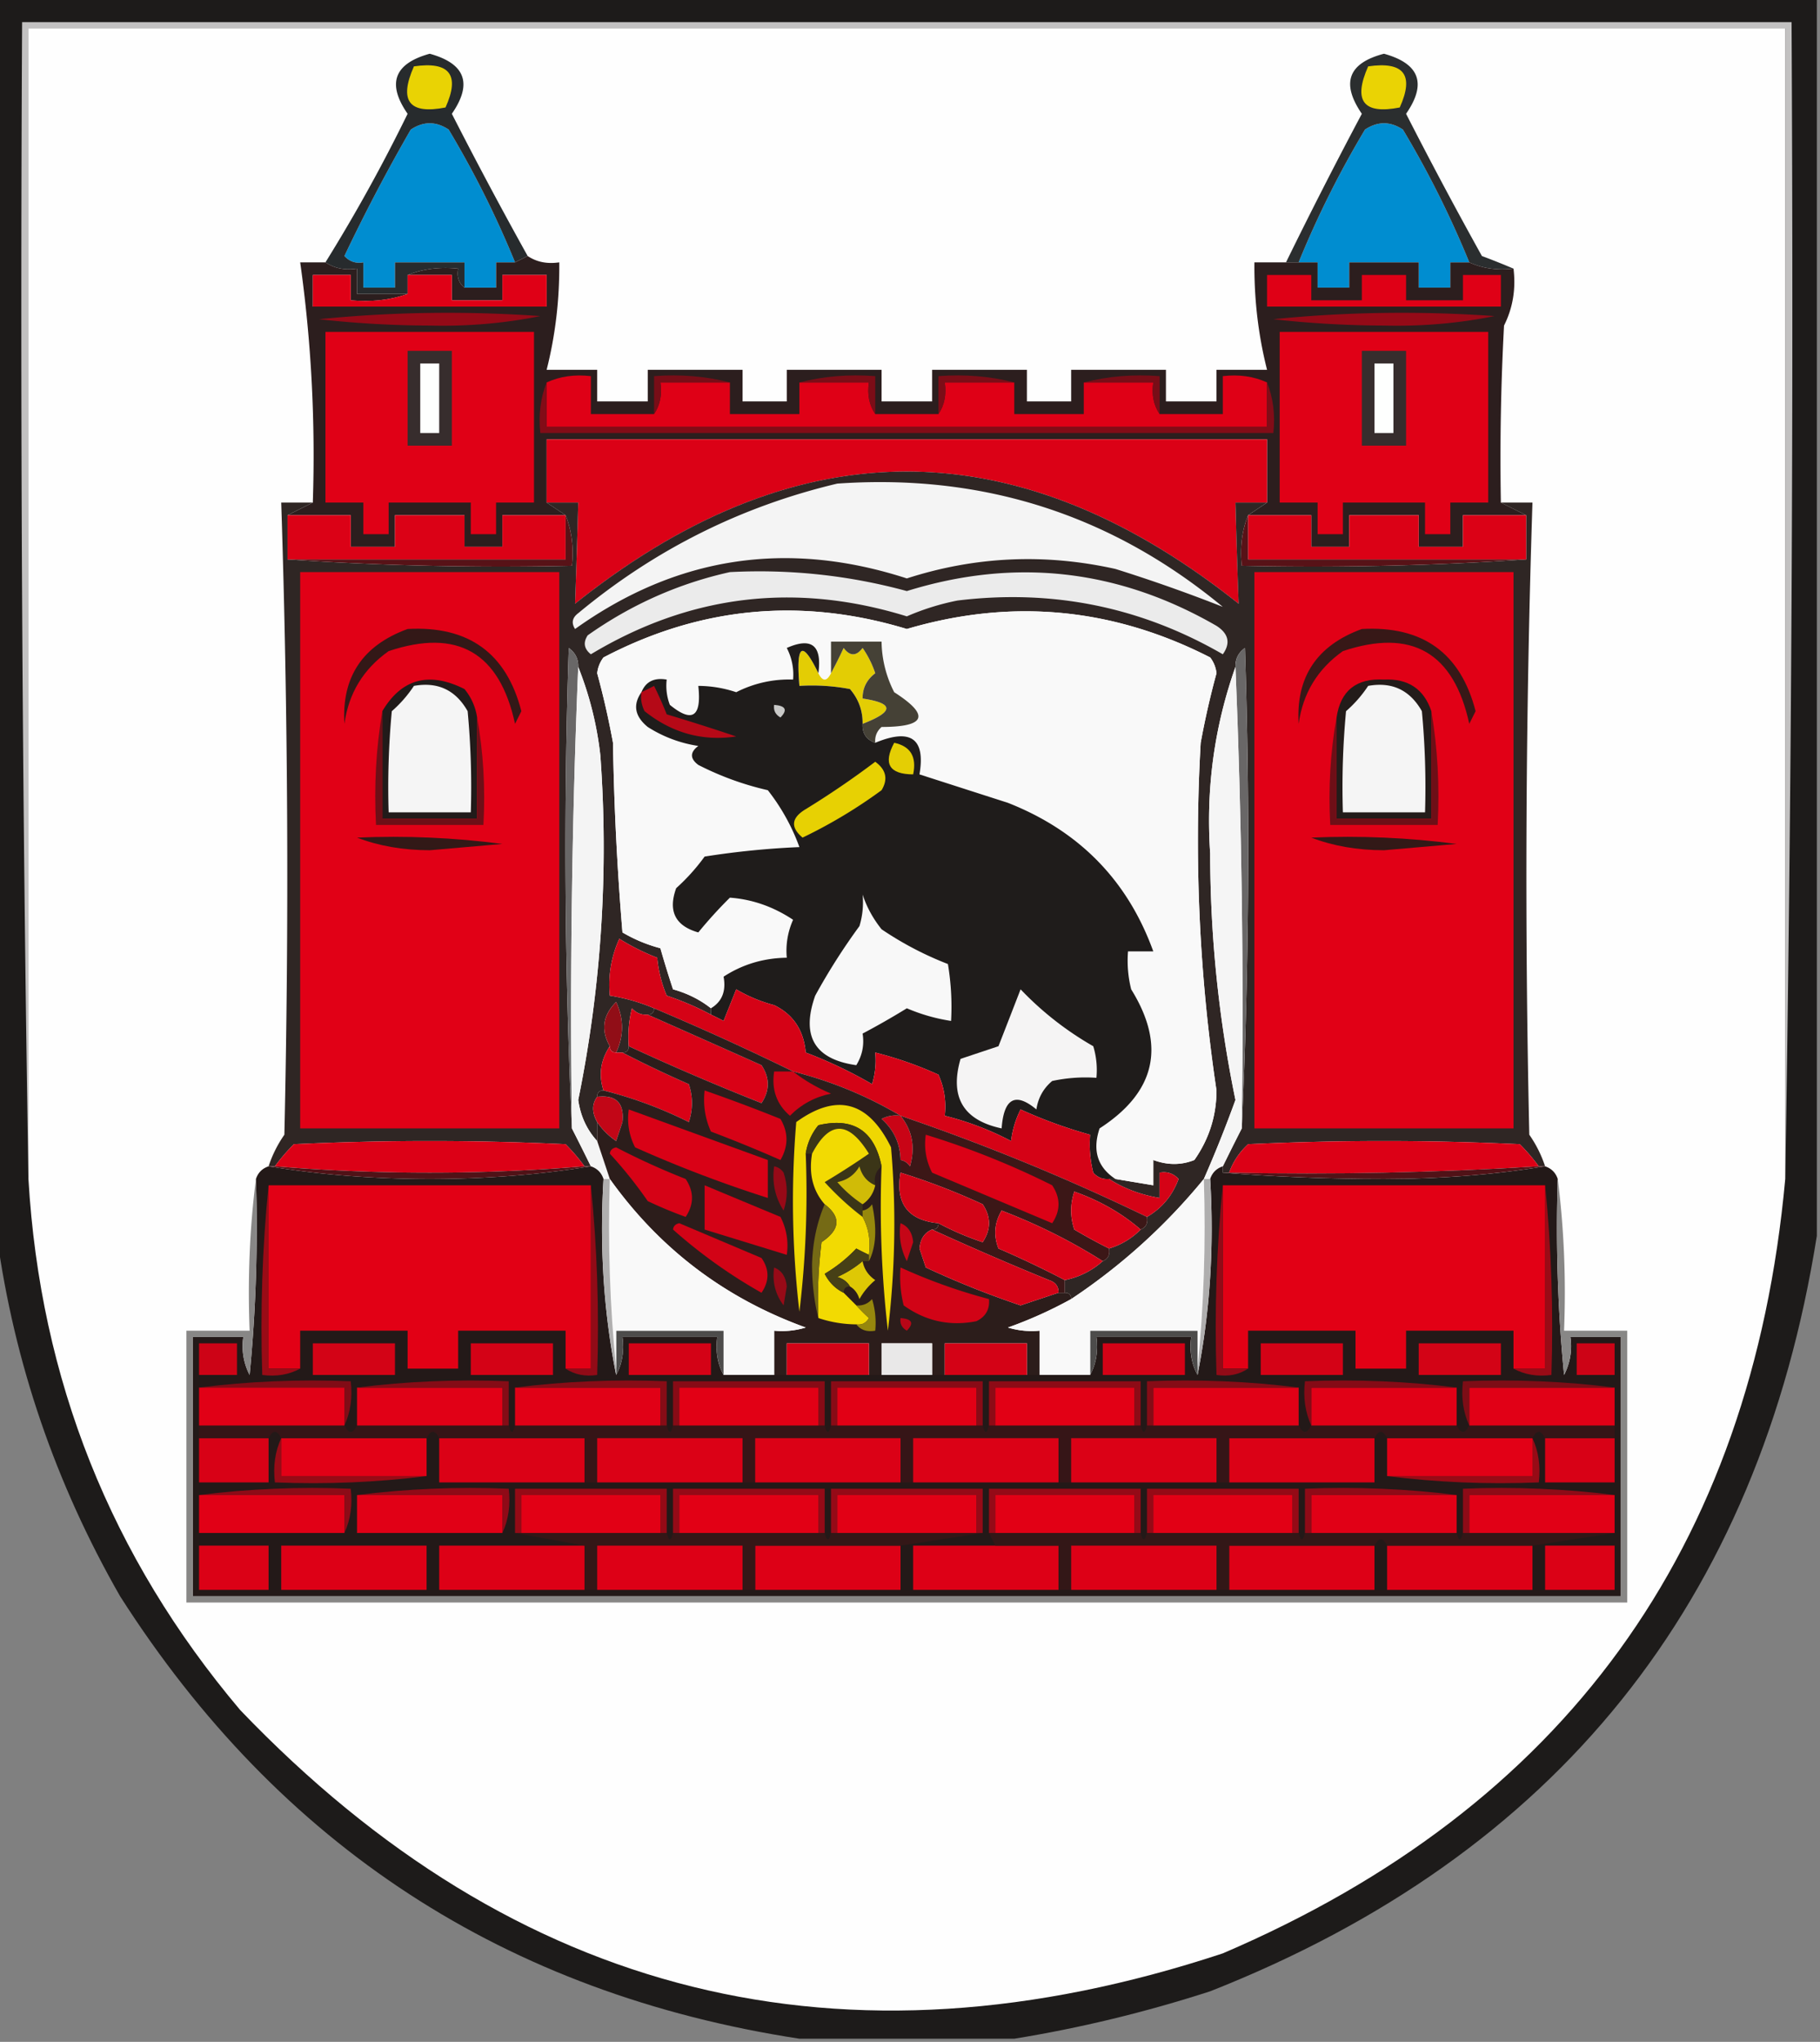 <svg xmlns="http://www.w3.org/2000/svg" width="288" height="323" style="shape-rendering:geometricPrecision;text-rendering:geometricPrecision;image-rendering:optimizeQuality;fill-rule:evenodd;clip-rule:evenodd"><rect width="100%" height="100%" fill="#808080" stroke="none"/><path style="opacity:.982" fill="#1c1a19" d="M-.5-.5h288v196c-9.222 58.062-41.222 97.896-96 119.5-10.275 3.32-20.608 5.82-31 7.5h-34c-46.439-7.131-82.272-30.464-107.5-70-10.23-17.862-16.73-36.862-19.5-57V-.5z"/><path style="opacity:1" fill="#c2c1c1" d="M282.5 186.5V4.5H4.5v182a8372.84 8372.84 0 0 1-1-183h280a8375.918 8375.918 0 0 1-1 183z"/><path style="opacity:1" fill="#fefefe" d="M282.5 186.5c-5.351 58.548-35.018 99.381-89 122.5-60.057 19.861-111.89 7.027-155.5-38.5-20.472-24.242-31.639-52.242-33.5-84V4.5h278v182z"/><path style="opacity:1" fill="#008dd0" d="M81.5 41.5h-3v4h-5v-4h-11v4h-5v-4c-1.175.219-2.175-.114-3-1a284.495 284.495 0 0 1 10.5-20c2-1.333 4-1.333 6 0a154.295 154.295 0 0 1 10.5 21zM232.5 41.5h-3v4h-5v-4h-11v4h-5v-4h-3a154.364 154.364 0 0 1 10.5-21c2-1.333 4-1.333 6 0a154.364 154.364 0 0 1 10.5 21z"/><path style="opacity:1" fill="#2b2e2f" d="M239.5 42.5c-2.559.302-4.893-.032-7-1a154.364 154.364 0 0 0-10.5-21c-2-1.333-4-1.333-6 0a154.364 154.364 0 0 0-10.5 21h-2a781.955 781.955 0 0 1 12-23.5c-3.33-4.853-2.163-8.02 3.5-9.5 5.642 1.558 6.809 4.725 3.5 9.5a725.343 725.343 0 0 0 12 22.5c1.791.67 3.458 1.337 5 2z"/><path style="opacity:1" fill="#ead304" d="M216.5 10.5c5.658-.82 7.325 1.346 5 6.5-5.759 1.139-7.426-1.028-5-6.5z"/><path style="opacity:1" fill="#272b2d" d="m83.5 40.5-2 1a154.295 154.295 0 0 0-10.5-21c-2-1.333-4-1.333-6 0a284.495 284.495 0 0 0-10.5 20c.825.886 1.825 1.219 3 1v4h5v-4h11v4c-.904-.709-1.237-1.709-1-3-2.885-.306-5.552.027-8 1v3h-8v-4c-1.915.285-3.581-.049-5-1a264.057 264.057 0 0 0 13-23.5c-3.309-4.775-2.142-7.942 3.5-9.5 5.642 1.558 6.809 4.725 3.5 9.5a716.68 716.68 0 0 0 12 22.5z"/><path style="opacity:1" fill="#e9d304" d="M65.5 10.5c5.658-.82 7.325 1.346 5 6.5-5.759 1.139-7.426-1.028-5-6.5z"/><path style="opacity:1" fill="#2c1e1e" d="M83.5 40.5c1.419.951 3.085 1.285 5 1 .054 5.852-.612 11.519-2 17h8v5h8v-5h15v5h7v-5h15v5h8v-5h15v5h7v-5h15v5h8v-5h8c-1.388-5.481-2.054-11.148-2-17h10v4h5v-4h11v4h5v-4h3c2.107.968 4.441 1.302 7 1 .392 3.222-.108 6.222-1.5 9a392.58 392.58 0 0 0-.5 28l4 2h-10v5h-7v-5h-11v5h-6v-5h-10l3-2v-10h-114v10l3 2h-10v5h-6v-5h-11v5h-7v-5h-10l4-2c.424-12.844-.242-25.51-2-38h4c1.419.951 3.085 1.285 5 1v4h8c-2.787.977-5.787 1.31-9 1v-4h-6v5h37v-5h-7v4h-8v-4h-7c2.448-.973 5.115-1.306 8-1-.237 1.291.096 2.291 1 3h5v-4h3l2-1z"/><path style="opacity:1" fill="#940a17" d="M201.5 50.5c11.493-1.16 23.159-1.326 35-.5-5.667 1.148-11.5 1.648-17.5 1.5a162.017 162.017 0 0 1-17.5-1zM50.5 50.5c11.493-1.16 23.16-1.326 35-.5-5.667 1.148-11.5 1.648-17.5 1.5a162.018 162.018 0 0 1-17.5-1z"/><path style="opacity:1" fill="#df0016" d="M200.5 43.5h7v4h8v-4h7v4h9v-4h6v5h-37v-5zM64.5 46.5v-3h7v4h8v-4h7v5h-37v-5h6v4c3.213.31 6.213-.023 9-1z"/><path style="opacity:1" fill="#e00016" d="M51.5 52.5h33v27h-6v5h-4v-5h-13v5h-4v-5h-6v-27zM202.5 52.5h33v27h-6v5h-4v-5h-13v5h-4v-5h-6v-27z"/><path style="opacity:1" fill="#372d2d" d="M64.5 55.5h7v15h-7v-15zM215.5 55.5h7v15h-7v-15z"/><path style="opacity:1" fill="#fefffe" d="M66.5 57.5h3v11h-3v-11zM217.5 57.5h3v11h-3v-11z"/><path style="opacity:1" fill="#df0016" d="M103.5 65.5c.951-1.419 1.284-3.085 1-5h11v5h11v-5h11c-.284 1.915.049 3.581 1 5h10c.951-1.419 1.284-3.085 1-5h11v5h11v-5h11c-.284 1.915.049 3.581 1 5h10v-6c2.559-.302 4.893.032 7 1v7h-114v-7c2.107-.968 4.44-1.302 7-1v6h10z"/><path style="opacity:1" fill="#780d17" d="M171.5 60.5c3.798-.983 7.798-1.317 12-1v6c-.951-1.419-1.284-3.085-1-5h-11z"/><path style="opacity:1" fill="#7c0d17" d="M160.5 60.5h-11c.284 1.915-.049 3.581-1 5v-6c4.202-.317 8.202.017 12 1zM126.5 60.5c3.798-.983 7.798-1.317 12-1v6c-.951-1.419-1.284-3.085-1-5h-11z"/><path style="opacity:1" fill="#780d17" d="M115.5 60.5h-11c.284 1.915-.049 3.581-1 5v-6c4.202-.317 8.202.017 12 1z"/><path style="opacity:1" fill="#820c17" d="M86.5 60.5v7h114v-7c.973 2.448 1.306 5.115 1 8h-116c-.306-2.885.027-5.552 1-8z"/><path style="opacity:1" fill="#db0116" d="M200.5 79.5h-5c.141 5.367.308 10.7.5 16-35.054-27.873-70.054-27.873-105 0 .192-5.3.359-10.633.5-16h-5v-10h114v10z"/><path style="opacity:1" fill="#2f2624" d="m200.5 79.5-3 2c-.973 2.448-1.306 5.115-1 8 15.176.33 30.176-.004 45-1v-7l-4-2h5a1816.849 1816.849 0 0 0-.5 100 19.177 19.177 0 0 1 2.5 5h-1a30.233 30.233 0 0 0-3-3.5 462.27 462.27 0 0 0-43 0 11.105 11.105 0 0 0-3 4.5h-1v-1a409.027 409.027 0 0 1 3-6 965.392 965.392 0 0 0 .5-76c-1.039.744-1.539 1.744-1.5 3-3.36 9.506-4.694 19.339-4 29.5a194.035 194.035 0 0 0 4 39 204.423 204.423 0 0 1-5 12.5 94.92 94.92 0 0 1-21 19c0-.667-.333-1-1-1v-2c2.284-.475 4.284-1.475 6-3 .838-.342 1.172-1.008 1-2a11.743 11.743 0 0 0 5-3c.838-.342 1.172-1.008 1-2 2.367-1.371 4.033-3.371 5-6-.825-.886-1.825-1.219-3-1v4c-2.943-.48-5.61-1.48-8-3h1l6 1v-4c2.252.833 4.419.833 6.5 0 2.327-3.315 3.493-6.981 3.5-11a268.203 268.203 0 0 1-2.5-55 131.421 131.421 0 0 1 2.5-11 4.933 4.933 0 0 0-1-2.5c-15.43-7.883-31.43-9.383-48-4.5-16.644-5.044-32.644-3.544-48 4.5a4.94 4.94 0 0 0-1 2.5 131.223 131.223 0 0 1 2.5 11 452.198 452.198 0 0 0 1.5 30 23.663 23.663 0 0 0 6 2.5 168.028 168.028 0 0 0 2 6.5c2.28.636 4.28 1.636 6 3v1a44.684 44.684 0 0 0-7-3 20.2 20.2 0 0 1-1.5-6 35.625 35.625 0 0 1-6-3c-1.289 2.851-1.789 5.851-1.5 9a29.417 29.417 0 0 1 7 2c0 .667-.333 1-1 1-.996.086-1.829-.248-2.5-1a18.437 18.437 0 0 0-.5 6c0 .667-.333 1-1 1h-1c1.23-2.635 1.23-5.301 0-8-2.115 2.115-2.448 4.449-1 7-1.472 2.206-1.805 4.539-1 7-.667 0-1 .333-1 1-.854 1.132-.854 2.465 0 4v3c-1.641-1.787-2.641-3.954-3-6.5a200.137 200.137 0 0 0 3.5-54.5 53.902 53.902 0 0 0-3.5-14c.039-1.256-.461-2.256-1.5-3a965.198 965.198 0 0 0 .5 76 401.2 401.2 0 0 1 3 6h-1a30.155 30.155 0 0 0-3-3.5 462.27 462.27 0 0 0-43 0 30.155 30.155 0 0 0-3 3.5h-1a19.168 19.168 0 0 1 2.5-5c.75-33.343.584-66.676-.5-100h5l-4 2v7a506.865 506.865 0 0 0 45 1c.306-2.885-.027-5.552-1-8l-3-2h5c-.141 5.367-.308 10.7-.5 16 34.946-27.873 69.946-27.873 105 0-.192-5.3-.359-10.633-.5-16h5z"/><path style="opacity:1" fill="#f4f4f4" d="M132.5 76.5c23.014-1.605 43.347 4.895 61 19.5a251.428 251.428 0 0 0-17-6c-11.182-2.489-22.182-1.989-33 1.5-18.946-6.14-36.446-3.472-52.5 8-.617-.95-.45-1.782.5-2.5 12.111-10.056 25.778-16.889 41-20.5z"/><path style="opacity:1" fill="#db0116" d="M45.5 81.5h10v5h7v-5h11v5h6v-5h10v7h-44v-7zM197.5 81.5h10v5h6v-5h11v5h7v-5h10v7h-44v-7z"/><path style="opacity:1" fill="#581217" d="M89.5 81.5c.973 2.448 1.306 5.115 1 8a506.865 506.865 0 0 1-45-1h44v-7zM197.5 81.5v7h44a506.865 506.865 0 0 1-45 1c-.306-2.885.027-5.552 1-8z"/><path style="opacity:1" fill="#e10016" d="M47.5 90.5h41v88h-41v-88zM198.5 90.5h41v88h-41v-88z"/><path style="opacity:1" fill="#ebebeb" d="M115.5 90.5c9.509-.49 18.842.51 28 3 17.103-5.308 33.436-3.474 49 5.5 1.921 1.241 2.254 2.741 1 4.5-12.982-7.504-26.982-10.337-42-8.5a39.209 39.209 0 0 0-8 2.5c-17.628-5.443-34.295-3.443-50 6-1.083-.865-1.25-1.865-.5-3 6.89-4.865 14.391-8.199 22.5-10z"/><path style="opacity:1" fill="#f9f9f9" d="M176.5 186.5c-2.83-1.862-3.663-4.529-2.5-8 8.876-5.737 10.543-13.07 5-22a18.453 18.453 0 0 1-.5-6h4c-4.055-11.223-11.722-19.056-23-23.5-4.678-1.502-9.345-3.002-14-4.5.967-5.672-1.366-7.339-7-5-.086-.996.248-1.829 1-2.5 7.039-.011 7.705-1.844 2-5.5a18.074 18.074 0 0 1-2-8h-8v5c-.667 1.333-1.333 1.333-2 0 .601-4.409-1.066-5.742-5-4a9.108 9.108 0 0 1 1 5 18.346 18.346 0 0 0-9 2 19.048 19.048 0 0 0-6-1c.546 4.906-.954 5.906-4.5 3a8.43 8.43 0 0 1-.5-4c-1.983-.343-3.317.324-4 2-1.387 1.989-1.053 3.822 1 5.5a20.51 20.51 0 0 0 8 3c-1.333 1-1.333 2 0 3a46.837 46.837 0 0 0 11 4 32.538 32.538 0 0 1 5 9c-5.053.217-10.053.717-15 1.5a31.84 31.84 0 0 1-4.5 5c-1.316 3.628-.149 5.961 3.5 7a71.1 71.1 0 0 1 5-5.5c3.551.262 6.884 1.429 10 3.5a11.988 11.988 0 0 0-1 6c-3.682.055-7.015 1.055-10 3 .423 2.281-.244 3.948-2 5-1.72-1.364-3.72-2.364-6-3a168.028 168.028 0 0 1-2-6.5 23.663 23.663 0 0 1-6-2.5 452.198 452.198 0 0 1-1.5-30 131.223 131.223 0 0 0-2.5-11 4.94 4.94 0 0 1 1-2.5c15.356-8.044 31.356-9.544 48-4.5 16.57-4.883 32.57-3.383 48 4.5a4.933 4.933 0 0 1 1 2.5 131.421 131.421 0 0 0-2.5 11 268.203 268.203 0 0 0 2.5 55c-.007 4.019-1.173 7.685-3.5 11-2.081.833-4.248.833-6.5 0v4l-6-1z"/><path style="opacity:1" fill="#696767" d="M91.5 105.5a1332.867 1332.867 0 0 0-1 73 965.198 965.198 0 0 1-.5-76c1.039.744 1.539 1.744 1.5 3z"/><path style="opacity:1" fill="#e3cd04" d="M129.5 106.5c.667 1.333 1.333 1.333 2 0a71.254 71.254 0 0 0 2-4c1 1.333 2 1.333 3 0a15.69 15.69 0 0 1 2 4c-1.353 1.024-2.02 2.357-2 4 5.003.741 5.003 2.074 0 4 .028-2.082-.639-3.916-2-5.5a32.462 32.462 0 0 0-8-.5c-.563-6.641.437-7.307 3-2z"/><path style="opacity:1" fill="#696767" d="M196.5 178.5c.331-24.506-.002-48.839-1-73-.039-1.256.461-2.256 1.5-3 .83 25.503.663 50.837-.5 76z"/><path style="opacity:1" fill="#371817" d="M215.5 99.5c9.634-.53 15.634 3.804 18 13l-1 2c-2.451-11.3-9.118-15.133-20-11.5-3.996 2.827-6.33 6.66-7 11.5-.455-7.401 2.878-12.401 10-15z"/><path style="opacity:1" fill="#f4f4f4" d="M91.5 105.5a53.902 53.902 0 0 1 3.5 14 200.137 200.137 0 0 1-3.5 54.5c.359 2.546 1.359 4.713 3 6.5l2 6h-1c-.333-1-1-1.667-2-2a401.2 401.2 0 0 0-3-6c-.331-24.506.002-48.839 1-73z"/><path style="opacity:1" fill="#454136" d="M138.5 117.5c-1.406-.473-2.073-1.473-2-3 5.003-1.926 5.003-3.259 0-4-.02-1.643.647-2.976 2-4a15.69 15.69 0 0 0-2-4c-1 1.333-2 1.333-3 0a71.254 71.254 0 0 1-2 4v-5h8a18.074 18.074 0 0 0 2 8c5.705 3.656 5.039 5.489-2 5.5-.752.671-1.086 1.504-1 2.5z"/><path style="opacity:1" fill="#f5f5f5" d="M195.5 105.5a1332.468 1332.468 0 0 1 1 73 409.027 409.027 0 0 0-3 6c-1 .333-1.667 1-2 2h-1c1.8-4.101 3.466-8.268 5-12.5a194.035 194.035 0 0 1-4-39c-.694-10.161.64-19.994 4-29.5z"/><path style="opacity:1" fill="#331817" d="M64.5 99.5c9.635-.53 15.635 3.804 18 13l-1 2c-2.45-11.3-9.118-15.133-20-11.5-3.996 2.827-6.33 6.66-7 11.5-.455-7.401 2.878-12.401 10-15z"/><path style="opacity:1" fill="#211b1a" d="M75.5 113.5v16h-15v-17c3.06-5.145 7.393-6.312 13-3.5a9.175 9.175 0 0 1 2 4.5z"/><path style="opacity:1" fill="#f5f5f5" d="M65.5 108.5c3.773-.678 6.606.656 8.5 4 .5 5.323.666 10.656.5 16h-13c-.166-5.344 0-10.677.5-16a19.555 19.555 0 0 0 3.5-4z"/><path style="opacity:1" fill="#231c1a" d="M226.5 112.5v17h-15v-16c.626-4.24 3.126-6.24 7.5-6 3.82-.182 6.32 1.485 7.5 5z"/><path style="opacity:1" fill="#f5f5f5" d="M216.5 108.5c3.773-.678 6.606.656 8.5 4 .499 5.323.666 10.656.5 16h-13c-.166-5.344.001-10.677.5-16a19.552 19.552 0 0 0 3.5-4z"/><path style="opacity:1" fill="#1f1c1b" d="M129.5 106.5c-2.563-5.307-3.563-4.641-3 2a32.462 32.462 0 0 1 8 .5c1.361 1.584 2.028 3.418 2 5.5-.073 1.527.594 2.527 2 3 5.634-2.339 7.967-.672 7 5 4.655 1.498 9.322 2.998 14 4.5 11.278 4.444 18.945 12.277 23 23.5h-4a18.453 18.453 0 0 0 .5 6c5.543 8.93 3.876 16.263-5 22-1.163 3.471-.33 6.138 2.5 8h-1c-.996.086-1.829-.248-2.5-1a18.453 18.453 0 0 1-.5-6 74.455 74.455 0 0 1-11-4 14.72 14.72 0 0 0-1.5 5 46.715 46.715 0 0 0-10.5-4c.256-2.292-.077-4.459-1-6.5a59.44 59.44 0 0 0-10-3.5 12.93 12.93 0 0 1-.5 5 70.445 70.445 0 0 0-10.5-5c-.318-3.538-1.985-6.038-5-7.5a23.663 23.663 0 0 1-6-2.5l-2 5a43.836 43.836 0 0 0-2-1v-1c1.756-1.052 2.423-2.719 2-5 2.985-1.945 6.318-2.945 10-3a11.988 11.988 0 0 1 1-6c-3.116-2.071-6.449-3.238-10-3.5a71.1 71.1 0 0 0-5 5.5c-3.649-1.039-4.816-3.372-3.5-7a31.84 31.84 0 0 0 4.5-5 132.136 132.136 0 0 1 15-1.5 32.538 32.538 0 0 0-5-9 46.837 46.837 0 0 1-11-4c-1.333-1-1.333-2 0-3a20.51 20.51 0 0 1-8-3c-2.053-1.678-2.387-3.511-1-5.5.683-1.676 2.017-2.343 4-2a8.43 8.43 0 0 0 .5 4c3.546 2.906 5.046 1.906 4.5-3 2.047.011 4.047.344 6 1a18.346 18.346 0 0 1 9-2 9.108 9.108 0 0 0-1-5c3.934-1.742 5.601-.409 5 4z"/><path style="opacity:1" fill="#e7d103" d="M138.5 120.5c1.72 1.251 2.053 2.751 1 4.5a78.676 78.676 0 0 1-12.5 7.5c-1.951-1.637-1.784-3.137.5-4.5a138.461 138.461 0 0 0 11-7.5z"/><path style="opacity:1" fill="#e4ce04" d="M141.5 117.5c2.584.548 3.584 2.215 3 5-3.784-.025-4.784-1.692-3-5z"/><path style="opacity:1" fill="#c9c9c8" d="M122.5 111.5c1.837.139 2.17.806 1 2-.798-.457-1.131-1.124-1-2z"/><path style="opacity:1" fill="#b50917" d="M101.5 109.5c.65-.304 1.317-.637 2-1a54.628 54.628 0 0 1 2 4.5c3.684 1.104 7.35 2.27 11 3.5-5.328.791-10.161-.542-14.5-4a4.934 4.934 0 0 1-.5-3z"/><path style="opacity:1" fill="#6e0f17" d="M60.5 112.5v17h15v-16c.989 5.475 1.322 11.142 1 17h-17c-.323-6.19.01-12.19 1-18zM226.5 112.5c.99 5.81 1.323 11.81 1 18h-17c-.322-5.858.011-11.525 1-17v16h15v-17z"/><path style="opacity:1" fill="#321917" d="M56.5 132.5c7.695-.331 15.362.003 23 1l-11.5 1c-4.229-.01-8.062-.677-11.5-2zM207.5 132.5c7.696-.331 15.362.003 23 1l-11.5 1c-4.229-.01-8.062-.677-11.5-2z"/><path style="opacity:1" fill="#f8f8f8" d="M136.5 141.5c.631 1.948 1.631 3.781 3 5.5a52.526 52.526 0 0 0 10.5 5.5c.498 2.982.665 5.982.5 9a28.741 28.741 0 0 1-7-2 123.204 123.204 0 0 1-7 4c.285 1.788-.048 3.455-1 5-6.598-.936-8.764-4.602-6.5-11a99.274 99.274 0 0 1 7-11 12.93 12.93 0 0 0 .5-5z"/><path style="opacity:1" fill="#d50216" d="M112.5 160.5c.65.304 1.317.637 2 1l2-5a23.663 23.663 0 0 0 6 2.5c3.015 1.462 4.682 3.962 5 7.5a70.445 70.445 0 0 1 10.5 5 12.93 12.93 0 0 0 .5-5 59.44 59.44 0 0 1 10 3.5c.923 2.041 1.256 4.208 1 6.5a46.715 46.715 0 0 1 10.5 4 14.72 14.72 0 0 1 1.5-5 74.455 74.455 0 0 0 11 4 18.453 18.453 0 0 0 .5 6c.671.752 1.504 1.086 2.5 1 2.39 1.52 5.057 2.52 8 3v-4c1.175-.219 2.175.114 3 1-.967 2.629-2.633 4.629-5 6a347.011 347.011 0 0 0-39-16c-5.267-3.128-10.934-5.461-17-7a430.09 430.09 0 0 0-22-10 29.417 29.417 0 0 0-7-2c-.289-3.149.211-6.149 1.5-9a35.625 35.625 0 0 0 6 3 20.2 20.2 0 0 0 1.5 6 44.684 44.684 0 0 1 7 3z"/><path style="opacity:1" fill="#f5f4f4" d="M161.5 156.5a50.39 50.39 0 0 0 11.5 9 12.93 12.93 0 0 1 .5 5 24.935 24.935 0 0 0-7 .5c-1.393 1.171-2.227 2.671-2.5 4.5-3.317-2.77-5.151-1.77-5.5 3-6.083-1.295-8.25-4.962-6.5-11l6-2c1.18-3.021 2.346-6.021 3.5-9z"/><path style="opacity:1" fill="#910e17" d="M97.5 166.5c-.667 0-1-.333-1-1-1.448-2.551-1.115-4.885 1-7 1.23 2.699 1.23 5.365 0 8z"/><path style="opacity:1" fill="#d90116" d="M102.5 160.5c5.91 2.616 11.91 5.283 18 8 1.333 2 1.333 4 0 6a401.882 401.882 0 0 1-21-9 18.437 18.437 0 0 1 .5-6c.671.752 1.504 1.086 2.5 1zM96.5 165.5c0 .667.333 1 1 1h1a178.424 178.424 0 0 0 10.5 5c.667 2 .667 4 0 6a65.746 65.746 0 0 0-13.5-5c-.805-2.461-.472-4.794 1-7z"/><path style="opacity:1" fill="#c20617" d="M94.5 173.5c2.988-.345 4.321.988 4 4l-1 3c-1.235-.84-2.235-1.84-3-3-.854-1.535-.854-2.868 0-4z"/><path style="opacity:1" fill="#c90416" d="M142.5 176.5c1.867 2.312 2.367 4.979 1.5 8-.383-.556-.883-.889-1.5-1-.049-2.599-1.049-4.766-3-6.5a4.934 4.934 0 0 1 3-.5z"/><path style="opacity:1" fill="#2c1d1b" d="M103.5 159.5a430.09 430.09 0 0 1 22 10c6.066 1.539 11.733 3.872 17 7a4.934 4.934 0 0 0-3 .5c1.951 1.734 2.951 3.901 3 6.5v2c-.835 4.867 1.165 7.534 6 8 0 .667-.333 1-1 1-1.193.47-1.86 1.47-2 3l1 3c4.892 2.28 9.892 4.28 15 6 2.016-.678 4.016-1.344 6-2h1c.667 0 1 .333 1 1a67.728 67.728 0 0 1-10 4.5 12.93 12.93 0 0 0 5 .5v7h-2v-5h-13v5h-2v-5h-8v5h-2v-5h-13v5h-2v-7a12.93 12.93 0 0 0 5-.5c-12.791-4.628-23.124-12.462-31-23.5l-2-6v-3c.765 1.16 1.765 2.16 3 3l1-3c.321-3.012-1.012-4.345-4-4 0-.667.333-1 1-1a65.746 65.746 0 0 1 13.5 5c.667-2 .667-4 0-6a178.424 178.424 0 0 1-10.5-5c.667 0 1-.333 1-1a401.882 401.882 0 0 0 21 9c1.333-2 1.333-4 0-6-6.09-2.717-12.09-5.384-18-8 .667 0 1-.333 1-1z"/><path style="opacity:1" fill="#d90116" d="M99.5 175.5c7.344 2.673 14.677 5.34 22 8v6a200.709 200.709 0 0 1-21-8 9.864 9.864 0 0 1-1-6z"/><path style="opacity:1" fill="#d60216" d="M111.5 172.5a264.322 264.322 0 0 1 12 4.5c1.269 2.139 1.269 4.305 0 6.5a222.05 222.05 0 0 0-11-4.5c-.923-2.041-1.256-4.208-1-6.5z"/><path style="opacity:1" fill="#cf0316" d="M125.5 169.5c1.773 1.392 3.773 2.559 6 3.5-2.534.516-4.7 1.683-6.5 3.5-2.103-1.803-2.936-4.136-2.5-7h3z"/><path style="opacity:1" fill="#dc0016" d="M92.5 184.5a300.7 300.7 0 0 1-49 0 30.155 30.155 0 0 1 3-3.5 462.27 462.27 0 0 1 43 0 30.155 30.155 0 0 1 3 3.5zM243.5 184.5a600.937 600.937 0 0 1-49 1 11.105 11.105 0 0 1 3-4.5 462.27 462.27 0 0 1 43 0 30.233 30.233 0 0 1 3 3.5z"/><path style="opacity:1" fill="#d60216" d="M96.5 182.5c.06-.543.393-.876 1-1a115.45 115.45 0 0 0 11 5c1.333 2 1.333 4 0 6a66.615 66.615 0 0 1-6-2.5 68.826 68.826 0 0 0-6-7.5z"/><path style="opacity:1" fill="#efd702" d="M139.5 184.5c-1.127-5.634-4.46-7.801-10-6.5a9.175 9.175 0 0 0-2 4.5c.331 8.36-.002 16.693-1 25a150.545 150.545 0 0 1-.5-30c6.411-4.645 11.411-3.312 15 4 .832 9.684.665 19.351-.5 29a169.926 169.926 0 0 1-1-26z"/><path style="opacity:1" fill="#3b3517" d="M139.5 184.5c-.904.709-1.237 1.709-1 3-1.29-.558-2.123-1.558-2.5-3-.772 1.349-1.939 2.182-3.5 2.5a19.552 19.552 0 0 0 4 3.5v2c-2.084-1.577-4.084-3.41-6-5.5a124.002 124.002 0 0 0 7-4.5c-3.245-5.253-6.245-5.253-9 0h-1a9.175 9.175 0 0 1 2-4.5c5.54-1.301 8.873.866 10 6.5z"/><path style="opacity:1" fill="#3c1717" d="M142.5 176.5a347.011 347.011 0 0 1 39 16c.172.992-.162 1.658-1 2-2.989-2.588-6.489-4.588-10.5-6-.667 2-.667 4 0 6a86.818 86.818 0 0 0 5.5 3c.172.992-.162 1.658-1 2-4.962-3.148-10.296-5.815-16-8-1.141 1.921-1.308 3.921-.5 6a154.86 154.86 0 0 1 10.5 5v2h-1c.03-.997-.47-1.664-1.5-2a490.176 490.176 0 0 1-18.5-8c.667 0 1-.333 1-1a44.684 44.684 0 0 0 7 3c1.333-2 1.333-4 0-6a106.73 106.73 0 0 0-13-5v-2c.617.111 1.117.444 1.5 1 .867-3.021.367-5.688-1.5-8z"/><path style="opacity:1" fill="#db0116" d="M146.5 179.5a128.74 128.74 0 0 1 20 8c1.333 2 1.333 4 0 6l-19-8a9.86 9.86 0 0 1-1-6z"/><path style="opacity:1" fill="#231918" d="M42.5 184.5c8.14 1.331 16.64 1.998 25.5 2 8.86-.002 17.36-.669 25.5-2 1 .333 1.667 1 2 2-.642 10.721.025 21.054 2 31 .961-1.765 1.295-3.765 1-6h15c-.295 2.235.039 4.235 1 6h58c.961-1.765 1.295-3.765 1-6h15c-.295 2.235.039 4.235 1 6 1.975-9.946 2.642-20.279 2-31 .333-1 1-1.667 2-2v1c8.327.666 16.827 1 25.5 1 8.861-.002 17.361-.669 25.5-2 1 .333 1.667 1 2 2a241.046 241.046 0 0 0 1 31 9.86 9.86 0 0 0 1-6h8v41h-226v-41h8a9.864 9.864 0 0 0 1 6 241.136 241.136 0 0 0 1-31c.333-1 1-1.667 2-2z"/><path style="opacity:1" fill="#501217" d="M42.5 184.5h1a300.7 300.7 0 0 0 49 0h1c-8.14 1.331-16.64 1.998-25.5 2-8.86-.002-17.36-.669-25.5-2z"/><path style="opacity:1" fill="#970917" d="M122.5 184.5c.617.111 1.117.444 1.5 1 .667 2 .667 4 0 6-1.352-2.094-1.852-4.427-1.5-7z"/><path style="opacity:1" fill="#511217" d="M243.5 184.5h1c-8.139 1.331-16.639 1.998-25.5 2-8.673 0-17.173-.334-25.5-1h1c16.509.33 32.842-.004 49-1z"/><path style="opacity:1" fill="#d0bb07" d="M138.5 187.5c-.282 1.278-.949 2.278-2 3a19.552 19.552 0 0 1-4-3.5c1.561-.318 2.728-1.151 3.5-2.5.377 1.442 1.21 2.442 2.5 3z"/><path style="opacity:1" fill="#d20316" d="M142.5 185.5a106.73 106.73 0 0 1 13 5c1.333 2 1.333 4 0 6a44.684 44.684 0 0 1-7-3c-4.835-.466-6.835-3.133-6-8z"/><path style="opacity:1" fill="#f2da02" d="M136.5 192.5c.961 1.765 1.295 3.765 1 6a43.836 43.836 0 0 1-2-1 22.755 22.755 0 0 1-5 4c.688 1.355 1.688 2.355 3 3l2 2a31.147 31.147 0 0 0 2 2c-.457.798-1.124 1.131-2 1a19.22 19.22 0 0 1-6-1 72.367 72.367 0 0 1 .5-12c2.967-1.981 3.134-3.981.5-6-1.869-2.135-2.536-4.802-2-8 2.755-5.253 5.755-5.253 9 0a124.002 124.002 0 0 1-7 4.5c1.916 2.09 3.916 3.923 6 5.5z"/><path style="opacity:1" fill="#888786" d="M40.5 186.5a241.136 241.136 0 0 1-1 31 9.864 9.864 0 0 1-1-6h-8v41h226v-41h-8a9.86 9.86 0 0 1-1 6 241.046 241.046 0 0 1-1-31c.992 7.816 1.326 15.816 1 24h10v43h-228v-43h10c-.326-8.184.008-16.184 1-24z"/><path style="opacity:1" fill="#db0116" d="M244.5 244.5h11v7h-11v-7z"/><path style="opacity:1" fill="#dd0016" d="M219.5 244.5h23v7h-23v-7zM217.5 244.5v7h-23v-7h23zM157.5 244.5h10v7h-23v-7h13zM142.5 244.5v7h-23v-7h23zM92.5 244.5v7h-23v-7h23zM44.5 244.5h23v7h-23v-7z"/><path style="opacity:1" fill="#db0116" d="M31.5 244.5h11v7h-11v-7z"/><path style="opacity:1" fill="#331717" d="M156.5 242.5h24c.333 1.333.667 1.333 1 0h24c.333 1.333.667 1.333 1 0h24c.333 1.333.667 1.333 1 0h24l-13 2h-23c-.667-1.333-1.333-1.333-2 0h-23v7h-2v-7h-23v7h-2v-7h-10l-1-2z"/><path style="opacity:1" fill="#dd0016" d="M192.5 251.5h-23v-7h23v7z"/><path style="opacity:1" fill="#341717" d="M81.5 242.5h24c.333 1.333.667 1.333 1 0h24c.333 1.333.667 1.333 1 0h24l-13 2h-23v7h-2v-7h-23v7h-2v-7l-11-2z"/><path style="opacity:1" fill="#dd0016" d="M117.5 251.5h-23v-7h23v7z"/><path style="opacity:1" fill="#e10016" d="M255.5 236.5v6h-23v-6h23zM230.5 236.5v6h-23v-6h23zM56.5 236.5h23v6h-23v-6zM31.5 236.5h23v6h-23v-6z"/><path style="opacity:1" fill="#8d0b17" d="M255.5 236.5h-23v6h-1v-7c8.184-.326 16.184.008 24 1z"/><path style="opacity:1" fill="#8f0a17" d="M230.5 236.5h-23v6h-1v-7c8.184-.326 16.184.008 24 1z"/><path style="opacity:1" fill="#950a16" d="M205.5 242.5h-1v-6h-22v6h-1v-7h24v7z"/><path style="opacity:1" fill="#e20015" d="M204.5 242.5h-22v-6h22v6z"/><path style="opacity:1" fill="#950a17" d="M180.5 242.5h-1v-6h-22v6h-1v-7h24v7z"/><path style="opacity:1" fill="#e20015" d="M179.5 242.5h-22v-6h22v6z"/><path style="opacity:1" fill="#950a17" d="M155.5 242.5h-1v-6h-22v6h-1v-7h24v7z"/><path style="opacity:1" fill="#e20015" d="M154.5 242.5h-22v-6h22v6z"/><path style="opacity:1" fill="#950a17" d="M130.5 242.5h-1v-6h-22v6h-1v-7h24v7z"/><path style="opacity:1" fill="#e20015" d="M129.5 242.5h-22v-6h22v6z"/><path style="opacity:1" fill="#950a16" d="M105.5 242.5h-1v-6h-22v6h-1v-7h24v7z"/><path style="opacity:1" fill="#e20015" d="M104.5 242.5h-22v-6h22v6z"/><path style="opacity:1" fill="#8f0a17" d="M56.5 236.5c7.816-.992 15.816-1.326 24-1 .302 2.559-.032 4.893-1 7v-6h-23z"/><path style="opacity:1" fill="#8d0b17" d="M31.5 236.5c7.816-.992 15.816-1.326 24-1 .302 2.559-.032 4.893-1 7v-6h-23z"/><path style="opacity:1" fill="#970b16" d="M242.5 227.5c.968 2.107 1.302 4.441 1 7-8.184.326-16.184-.008-24-1h23v-6zM44.5 227.5v6h23c-7.816.992-15.816 1.326-24 1-.302-2.559.032-4.893 1-7z"/><path style="opacity:1" fill="#d80116" d="M244.5 227.5h11v7h-11v-7z"/><path style="opacity:1" fill="#e20016" d="M219.5 227.5h23v6h-23v-6z"/><path style="opacity:1" fill="#db0116" d="M217.5 227.5v7h-23v-7h23zM69.5 227.5h23v7h-23v-7z"/><path style="opacity:1" fill="#e20016" d="M44.5 227.5h23v6h-23v-6z"/><path style="opacity:1" fill="#d80116" d="M31.5 227.5h11v7h-11v-7z"/><path style="opacity:1" fill="#361517" d="M31.5 225.5h23c.667 1.333 1.333 1.333 2 0h24c.333 1.333.667 1.333 1 0h24c.333 1.333.667 1.333 1 0h24c.333 1.333.667 1.333 1 0h24c.333 1.333.667 1.333 1 0h24c.333 1.333.667 1.333 1 0h24c.667 1.333 1.333 1.333 2 0h23c.667 1.333 1.333 1.333 2 0h23v2h-11c-.667-1.333-1.333-1.333-2 0h-23c-.667-1.333-1.333-1.333-2 0h-23v7h-2v-7h-23v7h-2v-7h-23v7h-2v-7h-23v7h-2v-7h-23v7h-2v-7h-23c-.667-1.333-1.333-1.333-2 0h-23c-.667-1.333-1.333-1.333-2 0h-11v-2z"/><path style="opacity:1" fill="#db0116" d="M192.5 234.5h-23v-7h23v7zM167.5 234.5h-23v-7h23v7zM142.5 234.5h-23v-7h23v7zM117.5 234.5h-23v-7h23v7z"/><path style="opacity:1" fill="#e10016" d="M255.5 219.5v6h-23v-6h23z"/><path style="opacity:1" fill="#7d0d16" d="M255.5 219.5h-23v6c-.968-2.107-1.302-4.441-1-7 8.184-.326 16.184.008 24 1z"/><path style="opacity:1" fill="#e10016" d="M230.5 219.5v6h-23v-6h23zM205.5 219.5v6h-23v-6h23zM81.5 219.5h23v6h-23v-6zM56.5 219.5h23v6h-23v-6z"/><path style="opacity:1" fill="#810c16" d="M31.5 219.5c7.816-.992 15.816-1.326 24-1 .302 2.559-.032 4.893-1 7v-6h-23z"/><path style="opacity:1" fill="#e10016" d="M31.5 219.5h23v6h-23v-6z"/><path style="opacity:1" fill="#850b16" d="M230.5 219.5h-23v6c-.968-2.107-1.302-4.441-1-7 8.184-.326 16.184.008 24 1z"/><path style="opacity:1" fill="#860c16" d="M205.5 219.5h-23v6h-1v-7c8.184-.326 16.184.008 24 1z"/><path style="opacity:1" fill="#8d0b16" d="M180.5 225.5h-1v-6h-22v6h-1v-7h24v7z"/><path style="opacity:1" fill="#e20015" d="M179.5 225.5h-22v-6h22v6z"/><path style="opacity:1" fill="#890b16" d="M155.5 225.5h-1v-6h-22v6h-1v-7h24v7z"/><path style="opacity:1" fill="#e20015" d="M154.5 225.5h-22v-6h22v6z"/><path style="opacity:1" fill="#870b16" d="M130.5 225.5h-1v-6h-22v6h-1v-7h24v7z"/><path style="opacity:1" fill="#e20015" d="M129.5 225.5h-22v-6h22v6z"/><path style="opacity:1" fill="#870c16" d="M81.5 219.5c7.816-.992 15.816-1.326 24-1v7h-1v-6h-23z"/><path style="opacity:1" fill="#850c16" d="M56.5 219.5c7.816-.992 15.816-1.326 24-1v7h-1v-6h-23z"/><path style="opacity:1" fill="#e9e8e8" d="M147.5 217.5h-8v-5h8v5z"/><path style="opacity:1" fill="#cd0316" d="M249.5 212.5h6v5h-6v-5z"/><path style="opacity:1" fill="#d30316" d="M224.5 212.5h13v5h-13v-5z"/><path style="opacity:1" fill="#d40216" d="M199.5 212.5h13v5h-13v-5zM162.5 217.5h-13v-5h13v5zM137.5 217.5h-13v-5h13v5zM74.5 212.5h13v5h-13v-5z"/><path style="opacity:1" fill="#d30316" d="M49.5 212.5h13v5h-13v-5z"/><path style="opacity:1" fill="#cd0316" d="M31.5 212.5h6v5h-6v-5z"/><path style="opacity:1" fill="#4d4c4b" d="M189.5 216.5v1c-.961-1.765-1.295-3.765-1-6h-15c.295 2.235-.039 4.235-1 6v-7h17v6z"/><path style="opacity:1" fill="#d40216" d="M174.5 212.5h13v5h-13v-5z"/><path style="opacity:1" fill="#4d4c4b" d="M114.5 217.5c-.961-1.765-1.295-3.765-1-6h-15c.295 2.235-.039 4.235-1 6v-7h17v7z"/><path style="opacity:1" fill="#d40216" d="M99.5 212.5h13v5h-13v-5z"/><path style="opacity:1" fill="#b80617" d="M142.5 208.5c1.837.139 2.17.806 1 2-.798-.457-1.131-1.124-1-2z"/><path style="opacity:1" fill="#96870d" d="M135.5 209.5c.876.131 1.543-.202 2-1a31.147 31.147 0 0 1-2-2c.996.086 1.829-.248 2.5-1a12.93 12.93 0 0 1 .5 5c-1.291.237-2.291-.096-3-1z"/><path style="opacity:1" fill="#d10316" d="M142.5 200.5a87.559 87.559 0 0 0 14 5c.14 1.624-.527 2.79-2 3.5-4.187.827-8.021-.006-11.5-2.5a18.453 18.453 0 0 1-.5-6z"/><path style="opacity:1" fill="#dec805" d="M136.5 199.5c.221 1.235.888 2.235 2 3a10.756 10.756 0 0 0-2.5 3c-.278-.916-.778-1.582-1.5-2-.418-.722-1.084-1.222-2-1.5a16.58 16.58 0 0 0 4-2.5z"/><path style="opacity:1" fill="#970a17" d="M122.5 200.5c1.193.47 1.86 1.47 2 3l-.5 3c-1.319-1.75-1.819-3.75-1.5-6z"/><path style="opacity:1" fill="#474016" d="M137.5 198.5v1h-1a16.58 16.58 0 0 1-4 2.5c.916.278 1.582.778 2 1.5-.667 0-1 .333-1 1-1.312-.645-2.312-1.645-3-3a22.755 22.755 0 0 0 5-4c.683.363 1.35.696 2 1z"/><path style="opacity:1" fill="#d50216" d="M147.5 194.5a490.176 490.176 0 0 0 18.5 8c1.03.336 1.53 1.003 1.5 2-1.984.656-3.984 1.322-6 2a145.072 145.072 0 0 1-15-6l-1-3c.14-1.53.807-2.53 2-3z"/><path style="opacity:1" fill="#d20316" d="M106.5 194.5c.06-.543.393-.876 1-1l13 5.5c1.26 1.814 1.26 3.647 0 5.5a80.635 80.635 0 0 1-14-10z"/><path style="opacity:1" fill="#756a15" d="M130.5 190.5c2.634 2.019 2.467 4.019-.5 6a72.367 72.367 0 0 0-.5 12c-.664-2.646-.998-5.479-1-8.5.097-3.433.763-6.6 2-9.5z"/><path style="opacity:1" fill="#c50617" d="M142.5 193.5c1.193.47 1.86 1.47 2 3l-1 3a9.86 9.86 0 0 1-1-6z"/><path style="opacity:1" fill="#d90116" d="M174.5 199.5c-1.716 1.525-3.716 2.525-6 3a154.86 154.86 0 0 0-10.5-5c-.808-2.079-.641-4.079.5-6 5.704 2.185 11.038 4.852 16 8z"/><path style="opacity:1" fill="#96880c" d="M137.5 199.5v-1c.295-2.235-.039-4.235-1-6v-1c.617-.111 1.117-.444 1.5-1 .805 3.783.638 6.783-.5 9z"/><path style="opacity:1" fill="#da0116" d="M180.5 194.5a11.743 11.743 0 0 1-5 3 86.818 86.818 0 0 1-5.5-3c-.667-2-.667-4 0-6 4.011 1.412 7.511 3.412 10.5 6z"/><path style="opacity:1" fill="#d40216" d="M111.5 187.5a6657.5 6657.5 0 0 0 12 5 9.86 9.86 0 0 1 1 6l-13-4v-7z"/><path style="opacity:1" fill="#9a0b16" d="M244.5 187.5c.994 9.819 1.327 19.819 1 30-2.235.295-4.235-.039-6-1h5v-29z"/><path style="opacity:1" fill="#e20015" d="M193.5 187.5h51v29h-5v-6h-17v6h-8v-6h-17v6h-4v-29z"/><path style="opacity:1" fill="#910b17" d="M193.5 187.5v29h4c-1.419.951-3.085 1.284-5 1-.327-10.181.006-20.181 1-30z"/><path style="opacity:1" fill="#f9f9f9" d="M190.5 186.5c.327 10.181-.006 20.181-1 30v-6h-17v7h-8v-7a12.93 12.93 0 0 1-5-.5 67.728 67.728 0 0 0 10-4.5 94.92 94.92 0 0 0 21-19zM96.5 186.5c7.876 11.038 18.209 18.872 31 23.5a12.93 12.93 0 0 1-5 .5v7h-8v-7h-17v6c-.994-9.819-1.327-19.819-1-30z"/><path style="opacity:1" fill="#910b17" d="M93.5 187.5c.994 9.819 1.327 19.819 1 30-1.915.284-3.581-.049-5-1h4v-29z"/><path style="opacity:1" fill="#e20015" d="M42.5 187.5h51v29h-4v-6h-17v6h-8v-6h-17v6h-5v-29z"/><path style="opacity:1" fill="#9a0b16" d="M42.5 187.5v29h5c-1.765.961-3.765 1.295-6 1-.327-10.181.006-20.181 1-30z"/><path style="opacity:1" fill="#afaeae" d="M190.5 186.5h1c.642 10.721-.025 21.054-2 31v-1c.994-9.819 1.327-19.819 1-30z"/><path style="opacity:1" fill="#b0afaf" d="M95.5 186.5h1c-.327 10.181.006 20.181 1 30v1c-1.975-9.946-2.642-20.279-2-31z"/></svg>